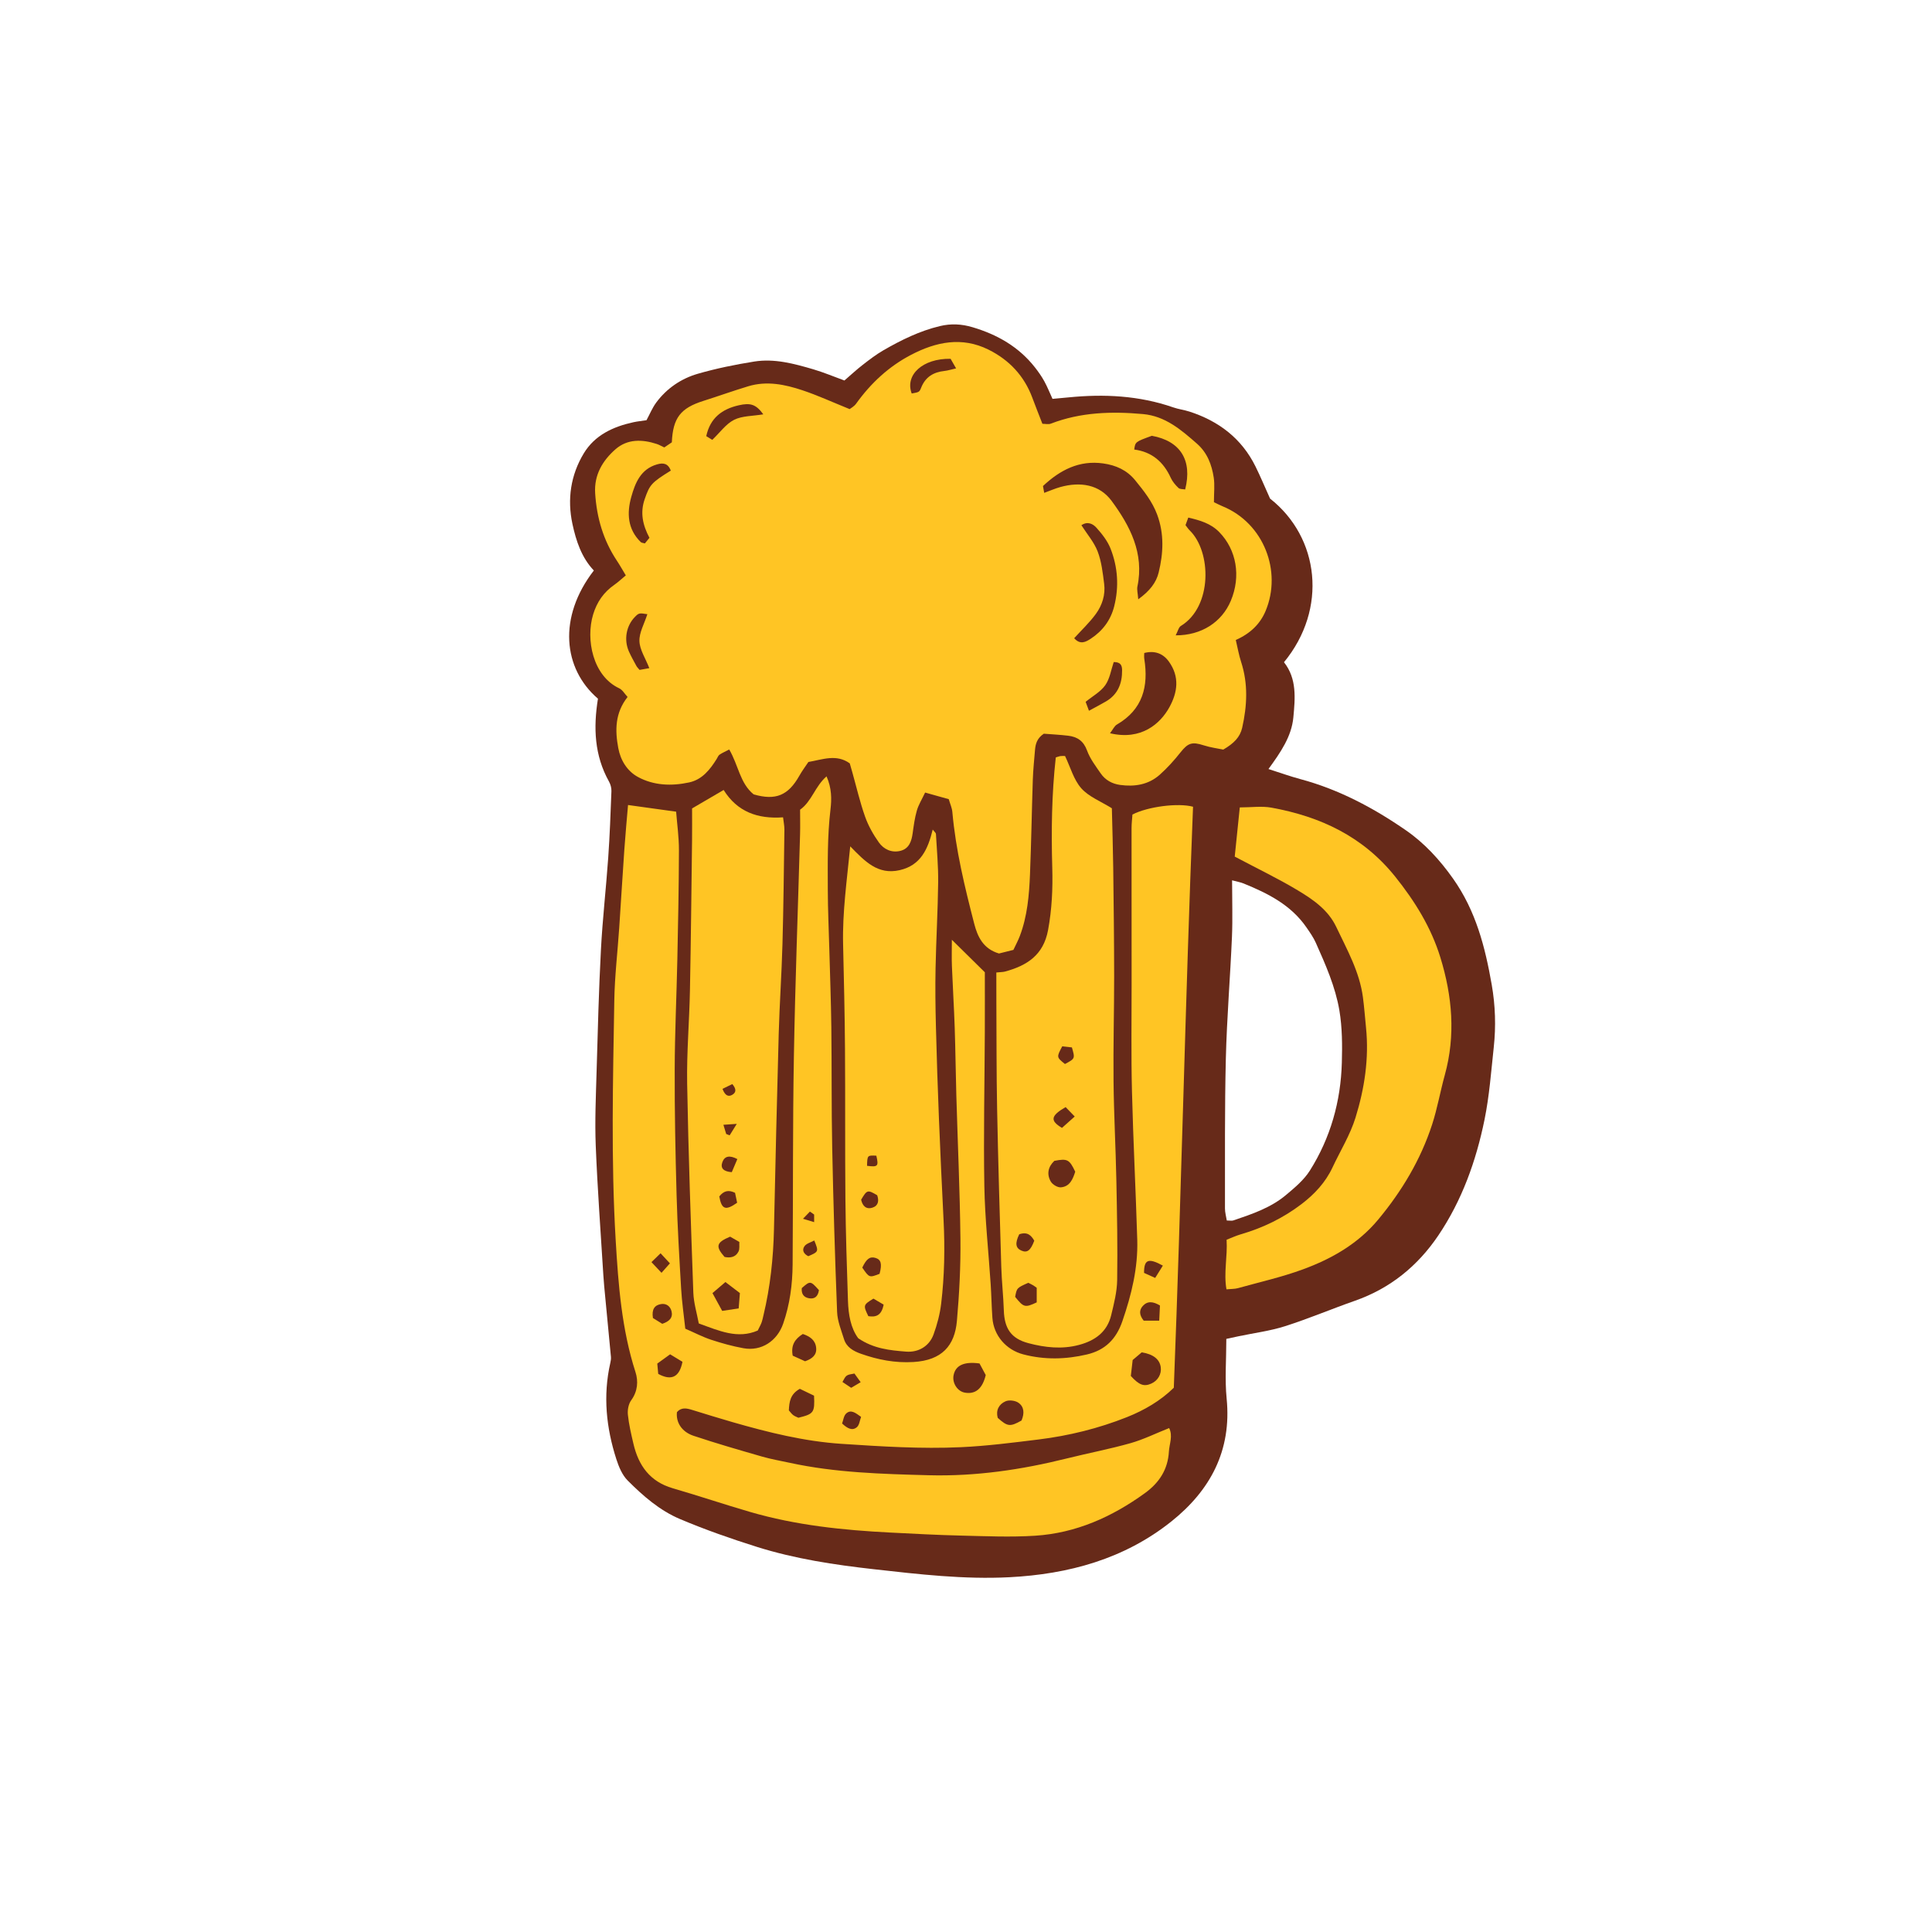 <svg version="1.1" id="svg" xmlns="http://www.w3.org/2000/svg" xmlns:xlink="http://www.w3.org/1999/xlink" x="0px" y="0px"
	 width="200px" height="200px" viewBox="0 0 200 200" enable-background="new 0 0 200 200" xml:space="preserve">
<path fill="none" d="M127.671,126.339c1.927-0.652,3.871-1.303,5.454-2.634c0.898-0.755,1.853-1.547,2.467-2.521
	c2.142-3.394,3.202-7.167,3.313-11.17c0.051-1.805,0.044-3.646-0.254-5.415c-0.414-2.445-1.427-4.735-2.438-6.998
	c-0.249-0.56-0.611-1.073-0.961-1.582c-1.602-2.332-4-3.54-6.52-4.563c-0.309-0.126-0.646-0.18-1.188-0.325
	c0,2.062,0.067,3.958-0.013,5.848c-0.18,4.198-0.529,8.393-0.633,12.593c-0.127,5.172-0.08,10.35-0.093,15.525
	c-0.001,0.408,0.12,0.819,0.188,1.248C127.33,126.346,127.517,126.391,127.671,126.339z"/>
<path class="stroke" fill="#672a19"  d="M154.423,101.936c-0.682-3.897-1.638-7.639-4.005-10.985c-1.388-1.962-2.97-3.678-4.865-4.99
	c-3.343-2.313-6.937-4.233-10.917-5.301c-1.084-0.291-2.143-0.674-3.324-1.05c1.252-1.723,2.391-3.363,2.576-5.35
	c0.183-1.965,0.381-4.002-0.971-5.707c4.545-5.519,3.676-12.914-1.44-16.938c-0.57-1.263-1.007-2.314-1.511-3.332
	c-1.436-2.901-3.807-4.697-6.84-5.677c-0.545-0.176-1.127-0.244-1.666-0.432c-3.537-1.229-7.168-1.405-10.855-1.037
	c-0.521,0.052-1.043,0.097-1.65,0.153c-0.299-0.65-0.541-1.264-0.857-1.837c-0.274-0.497-0.605-0.967-0.955-1.413
	c-1.672-2.131-3.887-3.4-6.459-4.165c-1.145-0.34-2.227-0.396-3.386-0.119c-2.093,0.5-3.99,1.437-5.833,2.496
	c-0.758,0.436-1.46,0.975-2.153,1.513c-0.655,0.508-1.264,1.076-1.899,1.623c-1.135-0.414-2.156-0.845-3.211-1.156
	c-1.999-0.587-4.036-1.141-6.135-0.804c-1.96,0.314-3.92,0.712-5.826,1.262c-1.722,0.498-3.208,1.503-4.298,2.967
	c-0.416,0.558-0.683,1.225-1.019,1.843c-0.484,0.073-0.925,0.116-1.355,0.209c-2.101,0.458-3.999,1.334-5.141,3.229
	c-1.351,2.241-1.718,4.736-1.172,7.29c0.378,1.764,0.945,3.494,2.218,4.829c-3.732,4.836-3.195,10.167,0.426,13.269
	c-0.487,3.011-0.364,5.879,1.136,8.566c0.164,0.294,0.271,0.671,0.258,1.004c-0.086,2.299-0.171,4.599-0.332,6.893
	c-0.223,3.175-0.587,6.341-0.754,9.519c-0.221,4.194-0.329,8.396-0.449,12.597c-0.073,2.567-0.191,5.14-0.088,7.702
	c0.179,4.466,0.511,8.926,0.786,13.389c0.046,0.749,0.122,1.497,0.193,2.245c0.197,2.071,0.403,4.144,0.593,6.216
	c0.02,0.215-0.021,0.44-0.069,0.653c-0.763,3.377-0.418,6.692,0.63,9.945c0.253,0.783,0.604,1.637,1.167,2.201
	c1.59,1.596,3.32,3.105,5.403,3.987c2.603,1.103,5.286,2.041,7.984,2.89c3.936,1.239,8.003,1.852,12.1,2.312
	c4.663,0.523,9.327,1.069,14.026,0.829c6.133-0.315,11.902-1.884,16.777-5.776c4.027-3.215,6.253-7.337,5.721-12.711
	c-0.199-2.009-0.033-4.052-0.033-6.187c0.459-0.099,0.878-0.19,1.297-0.278c1.598-0.336,3.236-0.543,4.783-1.036
	c2.441-0.778,4.809-1.784,7.229-2.631c3.648-1.276,6.497-3.596,8.627-6.748c2.459-3.638,3.922-7.733,4.793-12.005
	c0.502-2.463,0.684-4.992,0.956-7.498C154.868,106.244,154.798,104.083,154.423,101.936z M126.899,109.572
	c0.104-4.2,0.453-8.395,0.633-12.593c0.08-1.89,0.013-3.785,0.013-5.848c0.542,0.145,0.88,0.199,1.188,0.325
	c2.52,1.023,4.918,2.231,6.52,4.563c0.35,0.509,0.712,1.022,0.961,1.582c1.011,2.263,2.023,4.553,2.438,6.998
	c0.298,1.77,0.305,3.61,0.254,5.415c-0.111,4.003-1.172,7.776-3.313,11.17c-0.614,0.974-1.568,1.766-2.467,2.521
	c-1.583,1.331-3.527,1.981-5.454,2.634c-0.154,0.052-0.341,0.007-0.676,0.007c-0.068-0.429-0.189-0.84-0.188-1.248
	C126.819,119.922,126.772,114.744,126.899,109.572z"/>
<path fill-rule="evenodd" clip-rule="evenodd" fill="#ffc524" class="fill" d="M87.954,42.35c0.103-0.083,0.46-0.269,0.669-0.56
	c1.52-2.12,3.387-3.857,5.696-5.061c2.573-1.34,5.255-1.907,8.013-0.533c2.14,1.065,3.689,2.705,4.533,4.974
	c0.322,0.868,0.666,1.727,1.043,2.7c0.291,0,0.617,0.085,0.872-0.013c3.093-1.192,6.298-1.285,9.539-0.993
	c2.306,0.207,3.954,1.63,5.595,3.07c1.062,0.934,1.527,2.169,1.73,3.498c0.119,0.773,0.021,1.579,0.021,2.554
	c0.197,0.094,0.535,0.277,0.888,0.421c4.287,1.751,6.175,6.75,4.462,10.838c-0.564,1.345-1.575,2.336-3.087,3.006
	c0.183,0.765,0.312,1.537,0.552,2.273c0.737,2.265,0.623,4.533,0.11,6.812c-0.22,0.976-0.858,1.619-1.956,2.261
	c-0.531-0.112-1.309-0.208-2.043-0.445c-1.188-0.384-1.613-0.242-2.38,0.727c-0.655,0.826-1.37,1.623-2.157,2.323
	c-1.163,1.034-2.598,1.261-4.105,1.053c-0.826-0.114-1.529-0.503-2.001-1.187c-0.524-0.76-1.108-1.524-1.419-2.377
	c-0.361-0.991-1.007-1.417-1.949-1.53c-0.873-0.105-1.754-0.147-2.523-0.208c-0.697,0.462-0.861,1.047-0.914,1.68
	c-0.083,1.013-0.189,2.025-0.225,3.04c-0.109,3.274-0.162,6.55-0.293,9.823c-0.086,2.167-0.271,4.332-1.049,6.39
	c-0.185,0.488-0.437,0.95-0.668,1.446c-0.568,0.142-1.076,0.269-1.492,0.373c-1.631-0.48-2.217-1.731-2.566-3.085
	c-0.983-3.81-1.914-7.634-2.264-11.571c-0.038-0.422-0.229-0.83-0.37-1.319c-0.791-0.222-1.533-0.43-2.448-0.686
	c-0.33,0.702-0.678,1.256-0.854,1.859c-0.221,0.762-0.325,1.561-0.435,2.35c-0.117,0.839-0.368,1.603-1.274,1.828
	c-0.904,0.225-1.72-0.163-2.223-0.87c-0.583-0.819-1.095-1.73-1.43-2.675c-0.53-1.497-0.888-3.056-1.319-4.588
	c-0.083-0.295-0.169-0.591-0.265-0.924c-1.379-0.994-2.793-0.401-4.283-0.144c-0.304,0.458-0.65,0.915-0.928,1.411
	c-1.158,2.06-2.458,2.602-4.739,1.942c-1.422-1.151-1.573-3.019-2.528-4.645c-0.378,0.197-0.709,0.339-1.002,0.535
	c-0.135,0.09-0.199,0.288-0.293,0.438c-0.695,1.112-1.503,2.142-2.851,2.434c-1.815,0.393-3.666,0.33-5.308-0.566
	c-1.1-0.6-1.795-1.712-2.031-2.986c-0.338-1.822-0.356-3.618,0.963-5.294c-0.296-0.315-0.525-0.737-0.875-0.901
	c-2.727-1.277-3.476-5.067-2.69-7.644c0.393-1.289,1.093-2.298,2.189-3.061c0.387-0.27,0.733-0.599,1.193-0.979
	c-0.346-0.572-0.618-1.062-0.928-1.527c-1.408-2.117-2.089-4.464-2.246-6.984c-0.117-1.891,0.767-3.369,2.097-4.539
	c1.236-1.086,2.759-1.049,4.27-0.558c0.25,0.081,0.481,0.218,0.789,0.362c0.268-0.181,0.548-0.371,0.782-0.529
	c0.113-2.532,0.907-3.542,3.255-4.285c1.557-0.493,3.094-1.046,4.656-1.518c1.911-0.578,3.791-0.193,5.606,0.414
	C84.612,40.913,86.096,41.599,87.954,42.35z M117.831,62.04c1.217-0.886,1.857-1.731,2.113-2.774
	c0.489-1.998,0.584-4.001-0.154-5.993c-0.504-1.359-1.379-2.449-2.272-3.55c-0.863-1.063-2.005-1.564-3.31-1.748
	c-2.482-0.352-4.462,0.674-6.24,2.34c0.035,0.197,0.072,0.399,0.128,0.706c0.62-0.226,1.136-0.456,1.675-0.604
	c2.046-0.566,4.037-0.278,5.301,1.434c1.904,2.582,3.389,5.417,2.674,8.857C117.676,61.039,117.784,61.405,117.831,62.04z
	 M121.707,65.771c2.688,0.009,4.782-1.384,5.703-3.568c1.073-2.546,0.595-5.293-1.198-7.125c-0.879-0.898-1.99-1.212-3.199-1.5
	c-0.111,0.302-0.199,0.539-0.289,0.783c0.161,0.205,0.277,0.395,0.434,0.546c2.262,2.206,2.366,7.893-0.918,9.892
	C122.011,64.938,121.937,65.336,121.707,65.771z M114.909,75.906c3.248,0.772,5.213-1.003,6.143-2.688
	c0.855-1.553,1.078-3.162-0.05-4.732c-0.601-0.837-1.466-1.168-2.55-0.888c0,0.188-0.029,0.401,0.004,0.604
	c0.453,2.851-0.155,5.247-2.834,6.802C115.358,75.158,115.213,75.511,114.909,75.906z M111.199,66.068
	c0.63,0.713,1.208,0.384,1.721,0.048c1.226-0.804,2.062-1.921,2.422-3.354c0.511-2.03,0.377-4.051-0.382-5.98
	c-0.312-0.791-0.882-1.512-1.458-2.154c-0.347-0.387-0.909-0.702-1.556-0.257c0.592,0.925,1.314,1.754,1.684,2.718
	c0.401,1.049,0.527,2.218,0.672,3.348c0.145,1.136-0.204,2.221-0.863,3.123C112.78,64.461,111.951,65.238,111.199,66.068z
	 M122.688,50.669c0.765-3.031-0.5-5.022-3.449-5.556c-1.713,0.623-1.713,0.623-1.824,1.423c1.826,0.236,3.03,1.277,3.783,2.929
	c0.18,0.392,0.482,0.749,0.799,1.049C122.145,50.656,122.456,50.624,122.688,50.669z M69.445,48.714
	c-0.306-0.769-0.8-0.821-1.429-0.64c-1.698,0.488-2.265,1.93-2.668,3.372c-0.467,1.67-0.387,3.338,0.984,4.671
	c0.082,0.079,0.239,0.081,0.425,0.138c0.153-0.187,0.306-0.375,0.475-0.581c-0.697-1.307-0.983-2.602-0.493-4.005
	C67.255,50.188,67.41,49.975,69.445,48.714z M79.018,42.891c-0.761-1.037-1.321-1.213-2.546-0.935
	c-1.722,0.391-2.952,1.304-3.362,3.193c0.267,0.165,0.508,0.312,0.625,0.385c0.805-0.77,1.416-1.651,2.257-2.073
	C76.83,43.04,77.899,43.079,79.018,42.891z M67.015,63.581c-0.843-0.135-0.889-0.125-1.289,0.283
	c-0.895,0.911-1.161,2.35-0.627,3.563c0.23,0.523,0.517,1.021,0.788,1.525c0.062,0.113,0.164,0.205,0.32,0.396
	c0.333-0.06,0.681-0.122,1.011-0.181c-0.402-1.026-0.994-1.903-1.025-2.799C66.163,65.48,66.699,64.573,67.015,63.581z
	 M98.405,37.143c-2.874-0.054-4.749,1.662-4.026,3.592c0.746-0.14,0.79-0.123,0.978-0.6c0.437-1.107,1.269-1.612,2.407-1.734
	c0.36-0.039,0.711-0.154,1.211-0.266C98.708,37.67,98.544,37.385,98.405,37.143z M112.729,73.577
	c0.695-0.379,1.234-0.657,1.757-0.963c1.234-0.722,1.685-1.856,1.673-3.231c-0.004-0.508-0.15-0.851-0.867-0.847
	c-0.275,0.802-0.4,1.722-0.876,2.396c-0.485,0.688-1.313,1.135-2.032,1.722C112.474,72.895,112.562,73.126,112.729,73.577z"/>
<path fill-rule="evenodd" clip-rule="evenodd" fill="#ffc524" class="fill" d="M70.941,137.545c1.001,0.436,1.817,0.864,2.682,1.148
	c1.091,0.358,2.208,0.67,3.336,0.874c1.86,0.339,3.489-0.742,4.114-2.539c0.692-1.991,0.963-4.046,0.979-6.134
	c0.054-7.175,0.005-14.353,0.131-21.527c0.134-7.659,0.424-15.316,0.639-22.974c0.024-0.839,0.003-1.68,0.003-2.575
	c1.206-0.849,1.535-2.401,2.738-3.451c0.544,1.231,0.535,2.362,0.409,3.417c-0.332,2.782-0.284,5.566-0.278,8.352
	c0.005,2.034,0.102,4.067,0.156,6.099c0.073,2.7,0.176,5.397,0.209,8.097c0.052,4.163,0.006,8.327,0.091,12.489
	c0.115,5.666,0.284,11.332,0.507,16.995c0.037,0.946,0.428,1.888,0.714,2.812c0.26,0.842,0.971,1.235,1.743,1.51
	c1.762,0.624,3.534,0.971,5.45,0.857c2.949-0.176,4.269-1.691,4.495-4.253c0.248-2.817,0.395-5.656,0.364-8.482
	c-0.054-4.958-0.281-9.914-0.424-14.871c-0.068-2.339-0.089-4.682-0.168-7.021c-0.072-2.12-0.206-4.239-0.289-6.359
	c-0.033-0.833-0.006-1.668-0.006-2.725c1.16,1.145,2.135,2.105,3.414,3.366c0,1.788,0.008,3.993-0.002,6.199
	c-0.021,5.31-0.143,10.621-0.049,15.928c0.061,3.403,0.436,6.801,0.658,10.201c0.074,1.147,0.093,2.3,0.175,3.446
	c0.134,1.845,1.435,3.323,3.214,3.785c2.194,0.571,4.375,0.519,6.568,0.006c1.891-0.443,3.035-1.59,3.67-3.434
	c0.947-2.746,1.631-5.527,1.544-8.441c-0.155-5.132-0.421-10.262-0.548-15.395c-0.092-3.671-0.034-7.347-0.037-11.021
	c-0.006-5.399-0.009-10.798-0.005-16.197c0.001-0.482,0.061-0.965,0.091-1.406c1.592-0.825,4.729-1.226,6.273-0.808
	c-0.801,20.003-1.203,40.032-1.99,60.146c-1.368,1.343-3.046,2.324-4.857,3.045c-2.934,1.165-5.988,1.921-9.12,2.308
	c-2.679,0.331-5.366,0.676-8.06,0.801c-4.116,0.189-8.23-0.075-12.344-0.346c-3.873-0.255-7.588-1.182-11.288-2.245
	c-1.4-0.401-2.791-0.838-4.185-1.266c-0.57-0.175-1.126-0.304-1.583,0.235c-0.111,1.034,0.48,2.027,1.713,2.439
	c2.345,0.786,4.725,1.47,7.103,2.155c0.933,0.269,1.896,0.435,2.846,0.641c4.744,1.032,9.564,1.16,14.392,1.29
	c4.866,0.131,9.612-0.57,14.313-1.739c2.189-0.544,4.412-0.967,6.582-1.579c1.346-0.381,2.621-1.015,4.006-1.565
	c0.406,0.816,0.021,1.633-0.025,2.428c-0.105,1.836-0.974,3.212-2.484,4.307c-3.412,2.471-7.139,4.137-11.355,4.409
	c-2.555,0.166-5.131,0.047-7.695-0.013c-2.433-0.057-4.865-0.191-7.297-0.313c-4.916-0.249-9.799-0.755-14.545-2.141
	c-2.673-0.78-5.315-1.67-7.99-2.447c-2.363-0.687-3.546-2.356-4.071-4.622c-0.23-0.99-0.468-1.989-0.571-2.996
	c-0.05-0.488,0.064-1.108,0.345-1.491c0.679-0.93,0.746-1.976,0.442-2.919c-1.428-4.435-1.773-9.008-2.047-13.611
	c-0.492-8.277-0.283-16.557-0.146-24.836c0.041-2.521,0.341-5.036,0.511-7.555c0.182-2.692,0.34-5.387,0.528-8.08
	c0.11-1.573,0.259-3.143,0.383-4.619c1.697,0.236,3.253,0.452,4.979,0.691c0.099,1.279,0.294,2.634,0.291,3.99
	c-0.009,3.763-0.086,7.526-0.165,11.288c-0.08,3.808-0.263,7.613-0.274,11.421c-0.013,4.34,0.075,8.68,0.196,13.018
	c0.09,3.231,0.282,6.46,0.472,9.688C70.587,134.743,70.78,136.049,70.941,137.545z M101.399,141.145
	c-1.622-0.223-2.486,0.208-2.685,1.219c-0.158,0.801,0.394,1.661,1.154,1.799c1.099,0.198,1.835-0.394,2.175-1.818
	C101.851,141.986,101.628,141.568,101.399,141.145z M117.063,142.439c0.861,0.952,1.369,1.126,2.119,0.789
	c0.693-0.311,1.077-0.986,0.975-1.711c-0.115-0.806-0.771-1.331-1.965-1.524c-0.291,0.247-0.621,0.525-0.939,0.795
	C117.187,141.366,117.128,141.888,117.063,142.439z M84.269,144.479c-0.497-0.24-1.021-0.492-1.471-0.709
	c-1.01,0.56-1.093,1.37-1.137,2.231c0.156,0.174,0.279,0.36,0.447,0.488c0.169,0.128,0.383,0.198,0.541,0.276
	C84.243,146.373,84.353,146.233,84.269,144.479z M105.747,147.051c0.322-0.749,0.273-1.432-0.326-1.843
	c-0.332-0.229-0.963-0.306-1.326-0.147c-0.686,0.3-1.025,0.928-0.811,1.714C104.3,147.688,104.565,147.72,105.747,147.051z
	 M82.062,140.339c0.439,0.198,0.901,0.408,1.28,0.579c0.763-0.267,1.213-0.666,1.148-1.379c-0.071-0.789-0.619-1.191-1.382-1.445
	C82.305,138.598,81.851,139.242,82.062,140.339z M68.139,142.224c1.36,0.742,2.201,0.345,2.51-1.251
	c-0.381-0.231-0.806-0.49-1.278-0.776c-0.494,0.356-0.907,0.656-1.329,0.961C68.081,141.586,68.112,141.927,68.139,142.224z
	 M120.079,135.143c-0.703-0.418-1.287-0.489-1.773,0.045c-0.395,0.435-0.38,0.944,0.088,1.524c0.44,0,0.957,0,1.609,0
	C120.033,136.078,120.058,135.592,120.079,135.143z M67.591,136.44c0.324,0.201,0.678,0.421,0.967,0.601
	c0.745-0.248,1.128-0.643,0.956-1.312c-0.13-0.51-0.542-0.824-1.089-0.73C67.774,135.108,67.446,135.525,67.591,136.44z
	 M87.173,147.359c0.551,0.515,1.05,0.784,1.528,0.384c0.262-0.218,0.3-0.705,0.438-1.067c-0.58-0.42-1.047-0.797-1.54-0.354
	C87.339,146.556,87.297,147.034,87.173,147.359z M120.378,131.016c-1.514-0.832-1.949-0.623-1.947,0.753
	c0.305,0.138,0.646,0.294,1.152,0.522C119.854,131.855,120.095,131.47,120.378,131.016z M84.776,133.556
	c-0.875-0.979-0.899-0.981-1.775-0.213c-0.06,0.563,0.174,0.954,0.746,1.053C84.318,134.495,84.675,134.233,84.776,133.556z
	 M67.44,130.655c0.375,0.398,0.653,0.694,1.04,1.106c0.342-0.386,0.577-0.649,0.869-0.979c-0.35-0.378-0.604-0.652-0.967-1.044
	C68.044,130.068,67.792,130.313,67.44,130.655z M89.097,143.085c-0.281-0.39-0.475-0.659-0.646-0.898
	c-0.857,0.148-0.857,0.148-1.24,0.875c0.292,0.196,0.595,0.397,0.903,0.604C88.439,143.474,88.69,143.325,89.097,143.085z
	 M84.295,128.416c-0.357,0.195-0.807,0.302-1.011,0.585c-0.303,0.422-0.067,0.819,0.393,1.041
	C84.756,129.568,84.756,129.568,84.295,128.416z M84.279,125.729c-0.146-0.103-0.292-0.206-0.437-0.308
	c-0.172,0.179-0.344,0.357-0.717,0.745c0.631,0.191,0.843,0.255,1.154,0.35C84.279,126.179,84.279,125.954,84.279,125.729z"/>
<path fill-rule="evenodd" clip-rule="evenodd" fill="#ffc524" class="fill" d="M103.14,100.672c0.458-0.047,0.682-0.039,0.889-0.095
	c2.268-0.61,3.984-1.696,4.465-4.288c0.4-2.155,0.498-4.292,0.436-6.464c-0.108-3.795-0.061-7.587,0.365-11.418
	c0.182-0.052,0.338-0.117,0.502-0.139c0.169-0.023,0.344-0.005,0.457-0.005c0.564,1.178,0.898,2.463,1.684,3.346
	c0.779,0.875,2.014,1.345,3.162,2.064c0.047,1.996,0.114,4.067,0.141,6.139c0.047,3.755,0.093,7.511,0.096,11.266
	c0.002,3.621-0.102,7.245-0.063,10.866c0.035,3.404,0.222,6.807,0.291,10.212c0.071,3.451,0.138,6.905,0.085,10.355
	c-0.018,1.22-0.332,2.448-0.622,3.646c-0.419,1.727-1.663,2.623-3.321,3.067c-1.772,0.476-3.525,0.276-5.244-0.178
	c-1.803-0.478-2.488-1.527-2.547-3.399c-0.049-1.501-0.219-3-0.264-4.501c-0.162-5.438-0.323-10.876-0.43-16.314
	c-0.074-3.759-0.057-7.519-0.078-11.278C103.136,102.631,103.14,101.71,103.14,100.672z M109.146,120.171
	c-0.656,0.618-0.809,1.385-0.367,2.147c0.18,0.31,0.709,0.625,1.049,0.595c0.932-0.082,1.238-0.867,1.479-1.618
	C110.704,120.02,110.499,119.914,109.146,120.171z M106.446,132.794c-1.188,0.534-1.188,0.534-1.357,1.458
	c0.881,1.098,1.022,1.138,2.232,0.569c0-0.434,0-0.906,0-1.51c-0.08-0.057-0.221-0.167-0.371-0.258
	C106.802,132.964,106.642,132.893,106.446,132.794z M105.509,127.775c-0.447,0.923-0.377,1.418,0.211,1.68
	c0.607,0.271,0.961,0.013,1.348-1.017C106.751,127.884,106.353,127.478,105.509,127.775z M110.312,114.607
	c-1.582,0.913-1.607,1.42-0.377,2.152c0.332-0.297,0.695-0.621,1.32-1.178C110.86,115.174,110.577,114.882,110.312,114.607z
	 M110.243,110.147c1.054-0.562,1.054-0.562,0.721-1.72c-0.318-0.034-0.684-0.076-1.002-0.11
	C109.366,109.438,109.366,109.438,110.243,110.147z"/>
<path fill-rule="evenodd" clip-rule="evenodd" fill="#ffc524" class="fill" d="M88.842,138.533c-0.777-1.052-1.014-2.446-1.061-3.87
	c-0.116-3.497-0.231-6.995-0.264-10.492c-0.049-5.226-0.005-10.452-0.044-15.678c-0.026-3.585-0.113-7.17-0.196-10.755
	c-0.077-3.322,0.394-6.598,0.739-10.124c1.512,1.545,2.85,2.982,5.119,2.464c2.192-0.5,2.925-2.185,3.419-4.199
	c0.19,0.247,0.327,0.341,0.333,0.442c0.093,1.67,0.251,3.342,0.232,5.011c-0.035,2.963-0.209,5.924-0.27,8.887
	c-0.041,1.988-0.015,3.979,0.035,5.968c0.08,3.185,0.185,6.369,0.312,9.553c0.141,3.537,0.308,7.073,0.483,10.606
	c0.144,2.877,0.093,5.75-0.25,8.606c-0.13,1.084-0.414,2.174-0.792,3.201c-0.446,1.216-1.573,1.868-2.838,1.767
	C92.122,139.786,90.439,139.624,88.842,138.533z M89.262,131.221c0.726,1.057,0.726,1.057,1.792,0.644
	c0.271-1.038,0.154-1.479-0.437-1.65C90.056,130.052,89.702,130.301,89.262,131.221z M91.473,135.053
	c-0.371-0.218-0.735-0.431-1.056-0.62c-1.06,0.646-1.072,0.693-0.528,1.816C90.663,136.371,91.256,136.199,91.473,135.053z
	 M89.143,124.195c0.145,0.641,0.522,1.041,1.198,0.812c0.602-0.204,0.657-0.732,0.466-1.275
	C89.812,123.146,89.755,123.163,89.143,124.195z M89.756,120.685c1.131,0.147,1.215,0.044,0.962-1.048
	C89.791,119.59,89.784,119.588,89.756,120.685z"/>
<path fill-rule="evenodd" clip-rule="evenodd" fill="#ffc524" class="fill" d="M71.643,83.688c1.121-0.655,2.135-1.249,3.268-1.91
	c1.402,2.251,3.506,3.021,6.151,2.832c0.052,0.462,0.146,0.882,0.14,1.299c-0.054,3.936-0.092,7.872-0.201,11.806
	c-0.084,3.095-0.301,6.185-0.388,9.278c-0.189,6.752-0.341,13.504-0.492,20.257c-0.067,3.005-0.385,5.977-1.086,8.902
	c-0.061,0.258-0.113,0.52-0.204,0.768c-0.091,0.246-0.225,0.477-0.39,0.816c-2.082,0.905-3.985,0.033-6.104-0.734
	c-0.192-1.046-0.525-2.111-0.564-3.187c-0.257-7.208-0.513-14.418-0.639-21.627c-0.056-3.225,0.226-6.453,0.289-9.681
	c0.102-5.176,0.152-10.353,0.218-15.53C71.655,85.88,71.643,84.782,71.643,83.688z M73.755,133.862
	c0.362,0.662,0.651,1.191,1.005,1.84c0.574-0.086,1.104-0.164,1.708-0.254c0.048-0.614,0.084-1.079,0.125-1.59
	c-0.496-0.377-0.94-0.717-1.498-1.142C74.629,133.114,74.225,133.461,73.755,133.862z M75.583,128.019
	c-1.437,0.601-1.541,0.999-0.576,2.1c0.588,0.124,1.15,0.03,1.445-0.567c0.136-0.277,0.063-0.657,0.085-0.987
	C76.143,128.337,75.843,128.166,75.583,128.019z M74.46,123.854c0.242,1.35,0.652,1.498,1.848,0.653
	c-0.07-0.334-0.147-0.698-0.217-1.029C75.398,123.142,74.917,123.282,74.46,123.854z M76.33,119.987
	c-0.79-0.416-1.321-0.33-1.554,0.327c-0.222,0.623,0.133,0.969,0.978,1.028C75.933,120.921,76.127,120.464,76.33,119.987z
	 M74.793,112.719c0.276,0.737,0.635,0.841,1.025,0.606c0.4-0.24,0.417-0.604-0.012-1.102
	C75.501,112.373,75.168,112.535,74.793,112.719z M75.176,117.39c0.119,0.046,0.238,0.093,0.357,0.14
	c0.191-0.309,0.382-0.616,0.738-1.188c-0.65,0.045-0.955,0.065-1.384,0.096C75.014,116.857,75.094,117.124,75.176,117.39z"/>
<path fill-rule="evenodd" clip-rule="evenodd" fill="#ffc524" class="fill" d="M127.819,88.674c0.158-1.538,0.338-3.278,0.523-5.091
	c1.191,0,2.271-0.159,3.289,0.026c5.055,0.924,9.456,2.975,12.787,7.125c2.055,2.562,3.732,5.27,4.692,8.391
	c1.231,4.001,1.589,8.056,0.455,12.161c-0.47,1.701-0.77,3.452-1.313,5.125c-1.189,3.653-3.137,6.901-5.59,9.85
	c-2.076,2.495-4.807,4.049-7.776,5.14c-2.19,0.806-4.487,1.322-6.743,1.95c-0.328,0.091-0.687,0.073-1.18,0.12
	c-0.301-1.722,0.121-3.373,0.014-5.135c0.512-0.197,0.982-0.421,1.478-0.563c2.275-0.659,4.372-1.679,6.255-3.108
	c1.35-1.025,2.498-2.246,3.23-3.811c0.805-1.719,1.83-3.369,2.385-5.165c0.928-3.004,1.408-6.115,1.086-9.293
	c-0.107-1.055-0.182-2.113-0.322-3.163c-0.35-2.64-1.646-4.929-2.762-7.279c-0.838-1.768-2.402-2.837-3.988-3.789
	C132.339,90.963,130.226,89.95,127.819,88.674z"/>
</svg>
